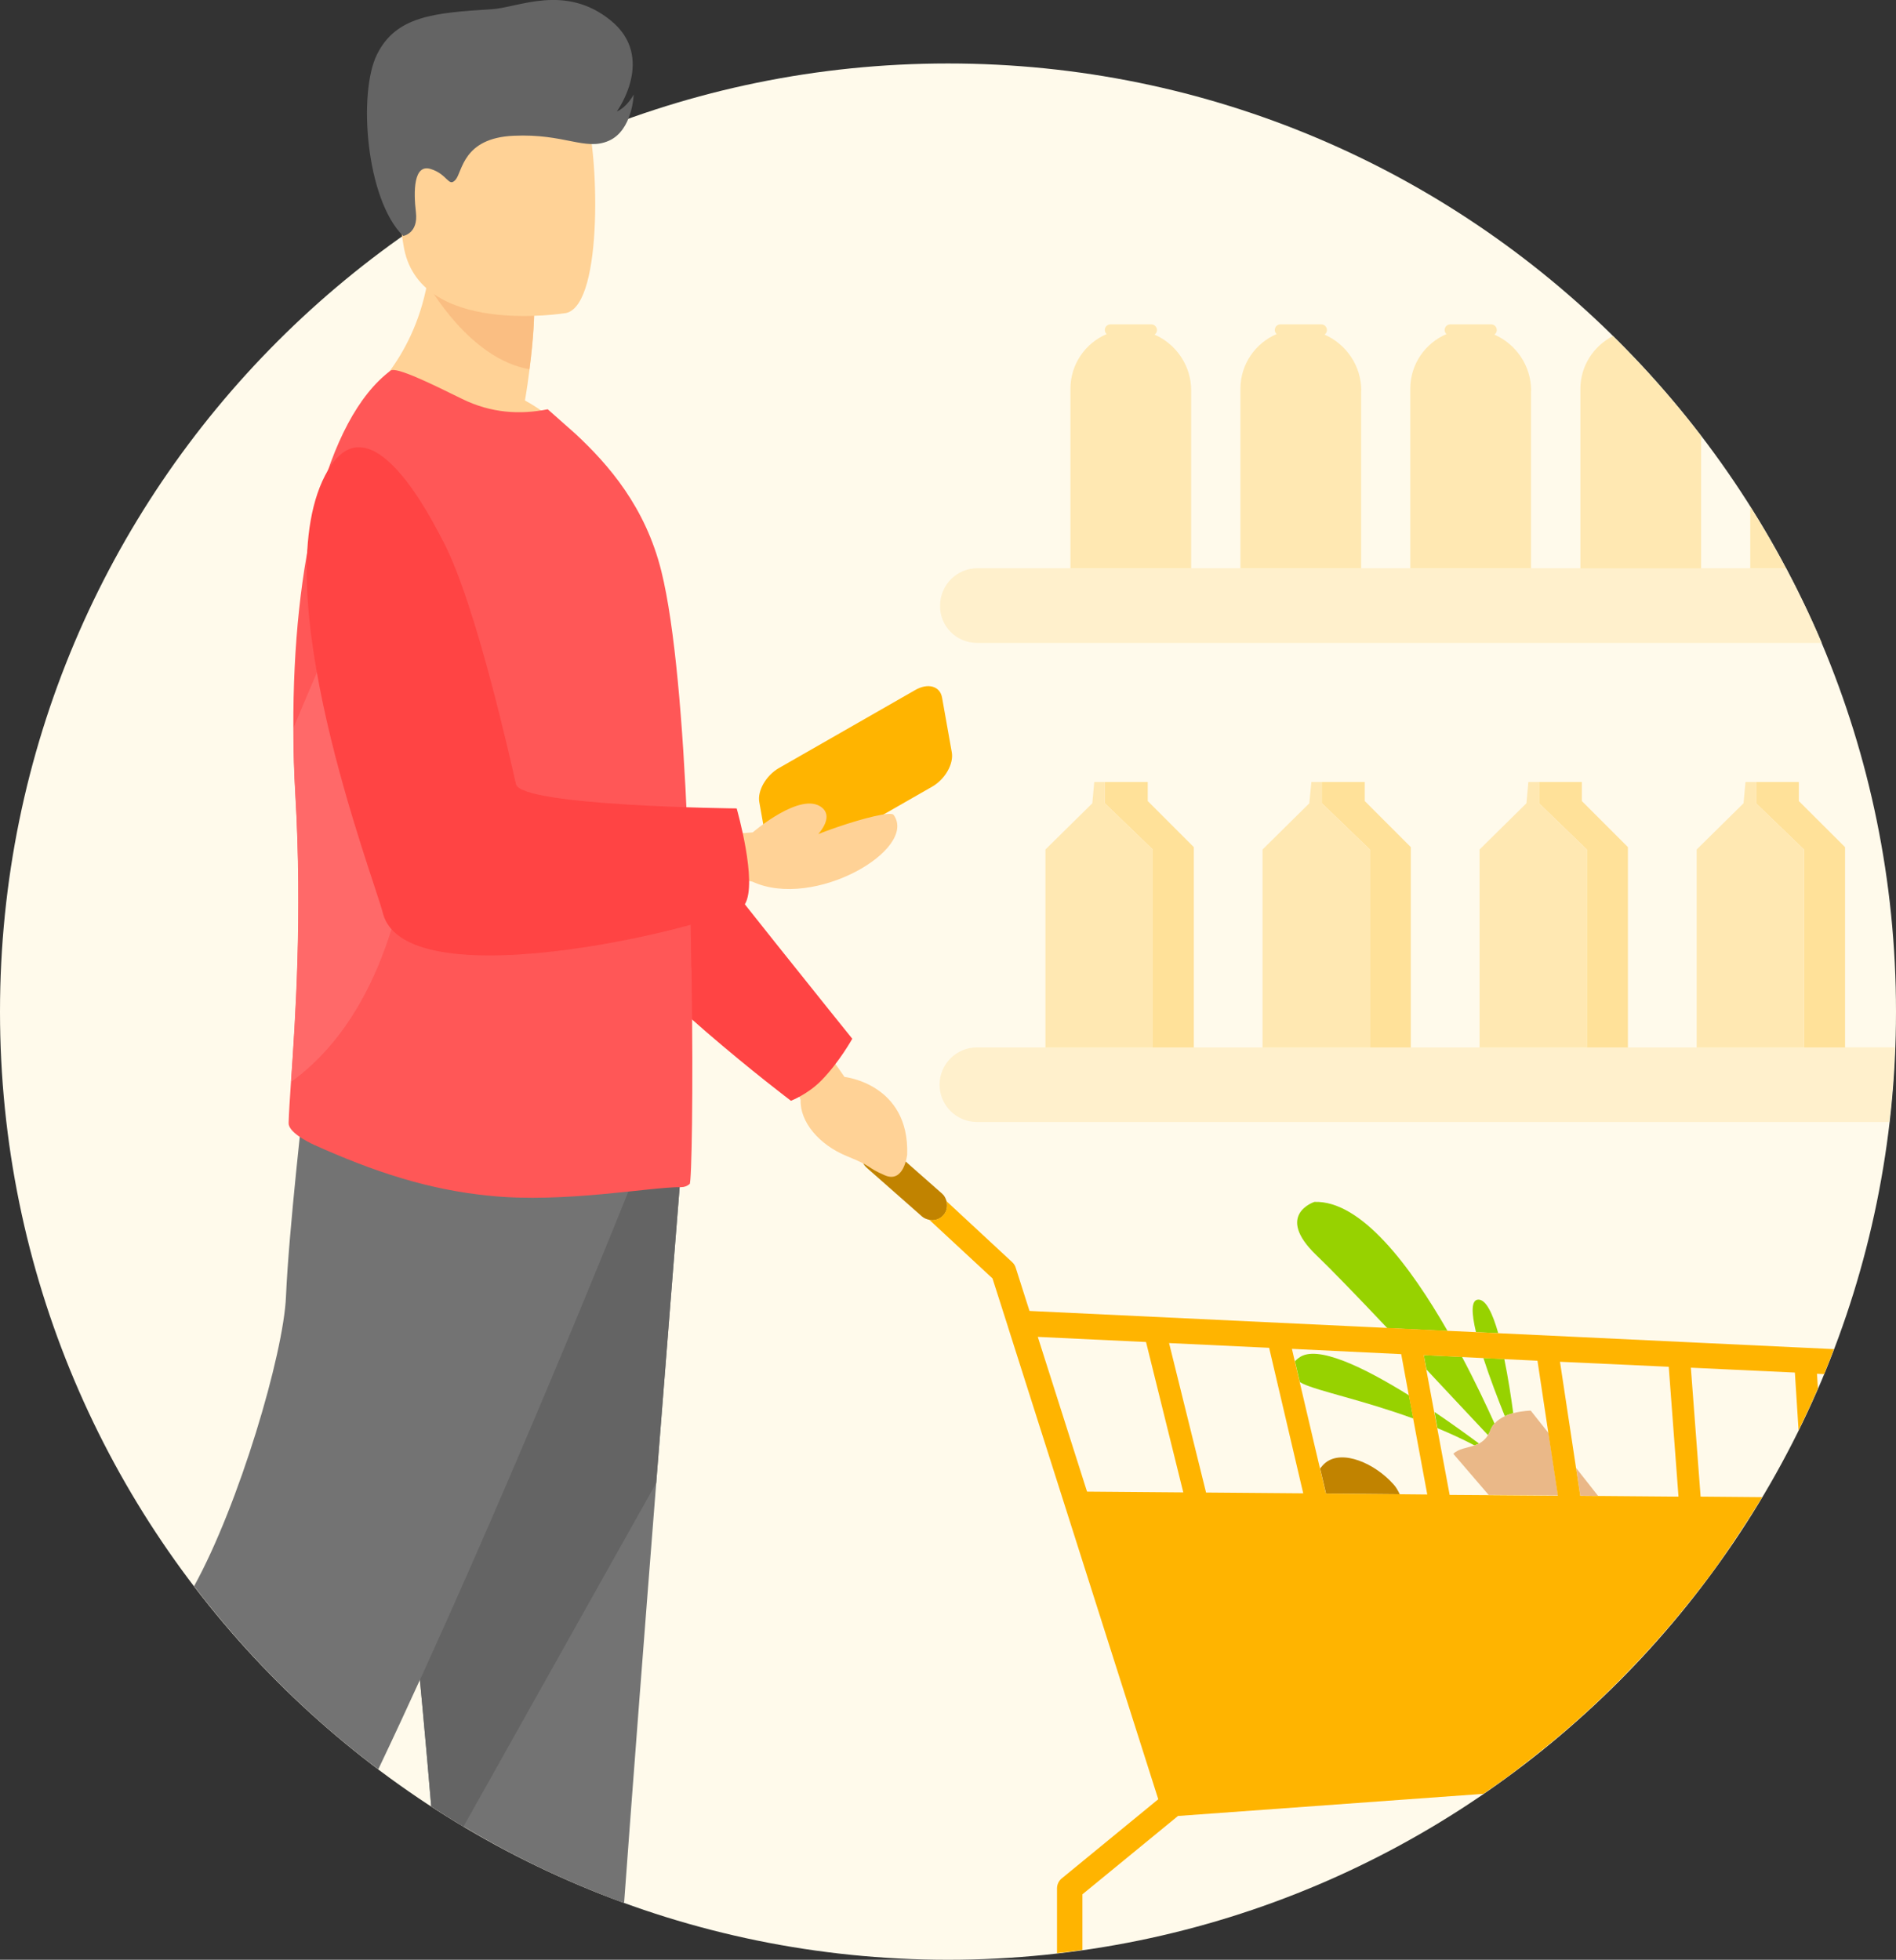 <svg xmlns="http://www.w3.org/2000/svg" xmlns:xlink="http://www.w3.org/1999/xlink" version="1.1" id="Layer_1" x="0px" y="0px" style="enable-background:new 0 0 216 216;" xml:space="preserve" viewBox="36 31.18 144 148.82">
<rect x="36" y="31.18" width="144" height="148.82" fill="#333333" stroke="none"/>
<style type="text/css">
	.st0{fill:#FFFAEB;}
	.st1{fill:#FFE199;}
	.st2{fill:#FFB400;}
	.st3{fill:#646464;}
	.st4{fill:#FFCA4C;}
	.st5{fill:none;stroke:#FFB400;stroke-width:1.905;stroke-linecap:round;stroke-linejoin:round;stroke-miterlimit:10;}
	.st6{fill:#FFFFFF;}
	.st7{fill:#FFFFFF;stroke:#FFCA4C;stroke-width:1.905;stroke-linecap:round;stroke-linejoin:round;stroke-miterlimit:10;}
	.st8{fill:none;stroke:#FFE199;stroke-width:1.905;stroke-linecap:round;stroke-linejoin:round;stroke-miterlimit:10;}
	.st9{fill:#FDEDBF;}
	.st10{fill:#C5C5C5;}
	.st11{fill:#F2F2F2;}
	.st12{fill:#FFE8B2;}
	.st13{fill:#FFF0CC;}
	.st14{fill:#FFF7E5;}
	.st15{fill:#FFD166;}
	.st16{fill:#FFC233;}
	.st17{fill:#FFD980;}
	.st18{fill:#C1E6FA;}
	.st19{fill:#D4EDFB;}
	.st20{fill:#FDD094;}
	.st21{fill:#006EE8;}
	.st22{fill:#737373;}
	.st23{fill:#007CFF;}
	.st24{fill:#197DEA;}
	.st25{opacity:0.1;}
	.st26{opacity:0.2;}
	.st27{fill:#FFCC54;}
	.st28{fill:#E7DCEE;}
	.st29{fill:#7D39AD;}
	.st30{fill:#EBF9FF;}
	.st31{fill:#97D200;}
	.st32{fill:#E2EFD1;}
	.st33{fill:#00A0B5;}
	.st34{fill:#BEECF0;}
	.st35{fill:#FF4444;}
	.st36{fill:#FFE6E6;}
	.st37{fill:#C18300;}
	.st38{fill:#F3E6CF;}
	.st39{fill:#008000;}
	.st40{fill:#006EE9;}
	.st41{fill:#EAB888;}
	.st42{fill:#FFD296;}
	.st43{fill:#FF5757;}
	.st44{fill:#FF6969;}
	.st45{fill:#FABE82;}
	.st46{fill:#FAFAFA;}
	.st47{fill:#C8C8C8;}
	.st48{fill:#A1D619;}
	.st49{fill:#FF9C6A;}
	.st50{fill:#66B366;}
	.st51{fill:#FDB002;}
	.st52{fill:#FFB300;}
	.st53{fill:#FF735D;}
	.st54{fill:#E1E1E1;}
	.st55{opacity:0.15;fill:#FFFFFF;}
	.st56{fill:#F4F4F4;}
	.st57{fill:#ECDAB2;}
	.st58{fill:#33B3C4;}
</style>
<g>
	<path class="st0" d="M108,180L108,180c-39.76,0-72-32.24-72-72v0c0-39.76,32.24-72,72-72h0c39.76,0,72,32.24,72,72v0   C180,147.76,147.76,180,108,180z"/>
	<g>
		<g>
			<g>
				<path class="st31" d="M141.36,132.03l4.58,0.22c-2.84-4.95-6.57-9.92-10.11-9.8c0,0-3.04,0.97,0.13,4.03      C137.05,127.52,139.12,129.66,141.36,132.03z"/>
				<path class="st31" d="M144.14,134.09l0.2,1.09c1.8,1.92,3.49,3.73,4.67,4.98c0.06-0.11,0.13-0.21,0.18-0.35      c0.07-0.2,0.18-0.38,0.32-0.53c-0.62-1.37-1.46-3.16-2.47-5.06L144.14,134.09z"/>
				<path class="st31" d="M145.17,139.63c0.94,0.39,1.88,0.82,2.82,1.31c0.12-0.04,0.23-0.09,0.34-0.14      c-0.92-0.68-2.09-1.53-3.38-2.4L145.17,139.63z"/>
				<path class="st31" d="M134.65,134.29c0,0-0.15,0.1-0.3,0.26l0.37,1.58c0.07,0.04,0.14,0.08,0.22,0.12      c1.18,0.57,4.56,1.25,8.4,2.65l-0.33-1.76C139.6,135.02,135.99,133.25,134.65,134.29z"/>
				<path class="st31" d="M149.79,132.42c-0.42-1.49-0.93-2.56-1.51-2.55c-0.57,0.01-0.52,1.04-0.18,2.47L149.79,132.42z"/>
				<path class="st31" d="M150.25,134.38l-1.59-0.08c0.49,1.52,1.12,3.15,1.63,4.42c0.21-0.1,0.43-0.17,0.64-0.23      C150.77,137.28,150.54,135.79,150.25,134.38z"/>
			</g>
			<g>
				<path class="st41" d="M152.26,138.3c0,0-0.63,0.01-1.32,0.19c-0.21,0.06-0.43,0.13-0.64,0.23c-0.3,0.14-0.58,0.32-0.79,0.56      c-0.14,0.15-0.25,0.33-0.32,0.53c-0.05,0.14-0.11,0.24-0.18,0.35c-0.18,0.3-0.42,0.5-0.68,0.64c-0.11,0.06-0.22,0.1-0.34,0.14      c-0.58,0.2-1.22,0.25-1.61,0.64l2.68,3.12l5.27,0.04l-0.72-4.74C152.8,138.99,152.26,138.3,152.26,138.3z"/>
				<path class="st41" d="M155.7,142.65l0.32,2.11l1.35,0.01C156.83,144.08,156.26,143.36,155.7,142.65z"/>
			</g>
			<g>
				<path class="st37" d="M141.82,143.88c-1.4-1.57-3.84-2.64-5.13-1.64c-0.14,0.11-0.29,0.27-0.43,0.45l0.45,1.91l5.6,0.05      C142.17,144.36,142.02,144.09,141.82,143.88z"/>
				<path class="st37" d="M107.56,121.83l-4.21-3.71c-0.48-0.42-1.21-0.38-1.63,0.1c-0.42,0.48-0.38,1.21,0.1,1.63l4.21,3.71      c0.16,0.14,0.36,0.21,0.55,0.25c0.07,0.01,0.14,0.04,0.21,0.04c0.32,0,0.64-0.13,0.87-0.39c0.27-0.3,0.33-0.7,0.23-1.06      C107.83,122.19,107.74,121.99,107.56,121.83z"/>
			</g>
			<path class="st2" d="M175.28,133.63l-25.5-1.21l-1.68-0.08l-2.16-0.1l-4.58-0.22l-27.17-1.29l-1.05-3.29     c-0.05-0.16-0.14-0.3-0.26-0.41l-5-4.64c0.1,0.36,0.04,0.76-0.23,1.06c-0.23,0.26-0.55,0.39-0.87,0.39     c-0.07,0-0.14-0.02-0.21-0.04l4.81,4.46l1.17,3.66c0,0.02,0.01,0.03,0.01,0.04l11.41,35.85l-7.34,6.02     c-0.22,0.18-0.35,0.46-0.35,0.75v4.92c0.65-0.07,1.29-0.15,1.93-0.25v-4.22l7.26-5.95l23.19-1.68c0.88-0.6,1.75-1.22,2.59-1.86     c0.13-0.09,0.25-0.2,0.37-0.29c1.78-1.36,3.5-2.8,5.15-4.32c0.06-0.05,0.11-0.11,0.17-0.16c0.44-0.41,0.88-0.83,1.31-1.25     c0.73-0.71,1.44-1.44,2.14-2.18c0.54-0.57,1.07-1.15,1.58-1.73c0.73-0.82,1.44-1.66,2.13-2.52c0.52-0.64,1.03-1.29,1.53-1.95     c1.12-1.49,2.16-3.04,3.17-4.61c0.35-0.55,0.7-1.1,1.04-1.66l-4.68-0.04l-0.74-9.79l7.9,0.37l0.28,4.38     c0.51-1.04,1-2.1,1.47-3.17L174,135.5l0.54,0.03C174.8,134.9,175.04,134.27,175.28,133.63z M162.74,134.97l0.74,9.86l-6.11-0.05     l-1.35-0.01l-0.32-2.11l-1.22-8.07L162.74,134.97z M144.14,134.09l2.89,0.14l1.63,0.08l1.59,0.08l2.52,0.12l0.83,5.51l0.72,4.74     l-5.27-0.04l-2.95-0.02l-0.94-5.05l-0.23-1.22l-0.6-3.23L144.14,134.09z M142.42,134.01l0.58,3.14l0.33,1.76l1.07,5.76l-2.1-0.02     l-5.6-0.05l-0.45-1.91l-1.54-6.56l-0.37-1.58l-0.22-0.94L142.42,134.01z M132.39,133.53l2.59,11.05l-7.38-0.06l-2.81-11.35     L132.39,133.53z M114.82,132.7l8.22,0.39l2.83,11.42l-7.31-0.06L114.82,132.7z"/>
		</g>
		<g>
			<path class="st22" d="M68.75,168.35c4.56,2.97,9.46,5.45,14.65,7.34c0.64-8.8,1.59-21.11,2.44-31.9     c1.01-12.87,1.87-23.59,1.87-23.59l-23.99-1.48C63.73,118.71,67.22,149.88,68.75,168.35z"/>
			<path class="st3" d="M68.75,168.35c0.81,0.53,1.62,1.04,2.45,1.54l14.64-26.1c1.01-12.87,1.87-23.59,1.87-23.59l-23.99-1.48     C63.73,118.71,67.22,149.88,68.75,168.35z"/>
			<path class="st22" d="M57.72,129.63c-0.18,4.39-3.58,15.84-6.98,22c4.01,5.25,8.71,9.94,13.99,13.91     c9.17-19.26,19.07-44.07,19.07-44.07l-24.69-7C59.1,114.47,57.94,124.54,57.72,129.63z"/>
			<g>
				<g id="man_00000016073045580525095070000006522079268794718629_">
					<path class="st42" d="M98.77,111l1.37,1.96c0,0,4.93,0.52,4.76,5.89c0,0-0.23,2.22-1.7,1.58c-1.47-0.64-0.8-0.61-2.89-1.46       c-2.09-0.85-3.57-2.6-3.5-4.26l-0.68-1.73L98.77,111z"/>
					<path class="st42" d="M63.44,61.68c0,0,10.46,5.15,16.51,3.24c0,0-1.49-1.9-4.08-3.33c0.15-0.87,0.26-1.66,0.35-2.37       c0.34-2.61,0.35-4.1,0.35-4.1l-2.48-2l-5.37-4.33c0.05,1.41-0.06,2.71-0.27,3.88v0c0,0,0,0,0,0c0,0,0,0,0,0       C67.34,58.75,63.44,61.68,63.44,61.68z"/>
					<path class="st35" d="M98.4,113.21c1.34-1.37,2.33-3.15,2.33-3.15S89.37,95.96,88.45,94.5c-0.92-1.46-7.81-24.91-7.81-24.91       l-17.43-3.53c0,0,14.55,30.01,16.96,33.67c3.98,6.05,15.9,15.04,15.9,15.04S97.35,114.29,98.4,113.21z"/>
					<path class="st43" d="M88.38,121.09c-0.18,0.15-0.39,0.24-0.64,0.24c-2.27-0.03-8.89,1.23-14.49,0.66       c-4.72-0.45-8.9-1.85-13.39-3.87c-0.6-0.27-1.97-1-1.94-1.67c0.02-0.73,0.09-1.79,0.18-3.12c0.32-4.63,0.87-12.6,0.33-21.8       c-0.1-1.71-0.15-3.41-0.15-5.08c-0.05-12.46,2.43-23.42,7.39-27.13c0.42-0.3,3.03,0.97,5.42,2.15       c2.21,1.09,4.42,1.21,6.51,0.79l2.09,1.85c2.54,2.36,5.33,5.57,6.54,10.45c1.03,4.15,1.64,11.63,1.97,19.38       c0.15,3.51,0.27,7.06,0.3,10.42v0.12c0.03,0.33,0.03,0.7,0.03,1.03C88.66,114.13,88.53,120.97,88.38,121.09z"/>
					<path class="st44" d="M58.11,113.34c0.32-4.63,0.87-12.6,0.33-21.8c-0.1-1.71-0.15-3.41-0.15-5.08       c2.07-5.02,3.76-8.66,3.76-8.66h5.21C67.26,77.8,71.08,103.91,58.11,113.34z"/>
					<path class="st2" d="M106.81,90.91l-10.36,5.93c-0.97,0.56-1.89,0.3-2.04-0.58l-0.74-4.16c-0.16-0.87,0.51-2.03,1.48-2.59       l10.36-5.93c0.97-0.56,1.89-0.3,2.04,0.58l0.74,4.16C108.44,89.19,107.78,90.35,106.81,90.91z"/>
					<path class="st42" d="M91.2,94.53l1.97-0.14c0,0,3.66-3.16,5.25-1.89c1.58,1.26-2.62,4.27-2.77,3.44       c-0.14-0.77,7.82-3.44,8.22-2.88c1.87,2.6-6.02,7.24-10.73,5.07l-1.53-0.32L91.2,94.53z"/>
					<path class="st35" d="M92.57,99.85c1-1.63-0.62-7.28-0.62-7.28s-16.37-0.16-16.76-1.84c-0.39-1.68-3.04-13.7-5.52-18.42       c-0.87-1.66-5.5-10.95-8.75-5.44c-5.14,8.69,3.5,31.02,4.15,33.62C66.83,107.52,91.79,101.13,92.57,99.85z"/>
					<path class="st45" d="M68.44,52.68C68.44,52.68,68.44,52.68,68.44,52.68C68.44,52.69,68.44,52.69,68.44,52.68       c0.11,0.19,3.22,5.76,7.77,6.54c0.34-2.61,0.35-4.1,0.35-4.1l-2.48-2c-1.48-0.85-2.81-1.4-3.31-1.3       C69.16,52.18,68.48,52.65,68.44,52.68L68.44,52.68C68.44,52.68,68.44,52.68,68.44,52.68z"/>
					<path class="st42" d="M79,54.95c0,0-11.3,1.88-12.36-5.18c-1.06-7.06-3.23-11.57,3.94-13.07c7.17-1.5,8.98,0.98,9.91,3.25       C81.41,42.23,81.91,54.28,79,54.95z"/>
					<path class="st3" d="M66.62,49.1c0,0,1.16-0.19,0.97-1.79c-0.19-1.6-0.18-3.69,1.11-3.3c1.3,0.39,1.36,1.43,1.9,0.82       c0.53-0.61,0.54-3.17,4.41-3.34c3.87-0.18,5.44,1.17,7.23,0.38c1.8-0.79,1.89-3.51,1.89-3.51s-0.51,0.97-1.28,1.28       c0,0,3-4.1-0.47-6.91c-3.47-2.81-7.01-0.97-9.02-0.85c-4.43,0.27-7.29,0.53-8.73,3.44C63.19,38.22,63.78,46.3,66.62,49.1z"/>
				</g>
			</g>
		</g>
		<g>
			<g>
				<path class="st13" d="M110.2,80h64.16c-0.82-1.94-1.73-3.82-2.71-5.67h-2.71h-3.73h-9.17h-3.73h-9.17h-3.73h-9.17h-3.73h-9.17      h-7.11c-0.78,0-1.49,0.32-2,0.83c-0.51,0.51-0.83,1.22-0.83,2C107.36,78.73,108.64,80,110.2,80z"/>
				<path class="st13" d="M176.13,110.72h-3.12h-8.15h-5.22h-3.12h-8.15h-5.22h-3.12h-8.15h-5.22h-3.12h-8.15h-5.2      c-0.78,0-1.49,0.32-2,0.83c-0.51,0.51-0.83,1.22-0.83,2c0,1.56,1.27,2.83,2.83,2.83h69.3c0.22-1.87,0.36-3.76,0.43-5.67H176.13z      "/>
			</g>
			<g>
				<polygon class="st1" points="123.17,90.56 119.91,90.56 119.91,92.18 123.55,95.69 123.55,110.72 126.67,110.72 126.67,95.51       123.17,92.01     "/>
				<polygon class="st1" points="139.65,90.56 136.4,90.56 136.4,92.18 140.04,95.69 140.04,110.72 143.15,110.72 143.15,95.51       139.65,92.01     "/>
				<polygon class="st1" points="156.14,90.56 152.89,90.56 152.89,92.18 156.52,95.69 156.52,110.72 159.64,110.72 159.64,95.51       156.14,92.01     "/>
				<polygon class="st1" points="172.62,92.01 172.62,90.56 169.37,90.56 169.37,92.18 173.01,95.69 173.01,110.72 176.13,110.72       176.13,95.51     "/>
			</g>
			<g>
				<path class="st12" d="M123.69,56.59c0.11-0.08,0.18-0.2,0.18-0.35c0-0.23-0.19-0.43-0.43-0.43h-3.1c-0.23,0-0.43,0.19-0.43,0.43      c0,0.12,0.05,0.23,0.14,0.31c-1.62,0.69-2.75,2.29-2.75,4.15v13.63h9.17V60.86C126.48,58.95,125.33,57.31,123.69,56.59z"/>
				<path class="st12" d="M139.39,60.86c0-1.91-1.15-3.55-2.79-4.27c0.11-0.08,0.18-0.2,0.18-0.35c0-0.23-0.19-0.43-0.43-0.43h-3.1      c-0.24,0-0.43,0.19-0.43,0.43c0,0.12,0.05,0.23,0.14,0.31c-1.62,0.69-2.75,2.29-2.75,4.15v13.63h9.17V60.86z"/>
				<path class="st12" d="M152.29,60.86c0-1.91-1.15-3.55-2.79-4.27c0.11-0.08,0.18-0.2,0.18-0.35c0-0.23-0.19-0.43-0.43-0.43h-3.1      c-0.23,0-0.43,0.19-0.43,0.43c0,0.12,0.05,0.23,0.14,0.31c-1.62,0.69-2.75,2.29-2.75,4.15v13.63h9.17V60.86z"/>
				<path class="st12" d="M165.2,64.29c-2.06-2.69-4.29-5.22-6.7-7.59c-1.46,0.75-2.47,2.26-2.47,4.01v13.63h9.17V64.29z"/>
				<path class="st12" d="M168.93,69.66v4.67h2.71C170.8,72.74,169.89,71.18,168.93,69.66z"/>
				<polygon class="st12" points="119.91,90.56 119.11,90.56 118.96,92.18 115.4,95.69 115.4,110.72 123.55,110.72 123.55,95.69       119.91,92.18     "/>
				<polygon class="st12" points="136.4,90.56 135.6,90.56 135.44,92.18 131.89,95.69 131.89,110.72 140.04,110.72 140.04,95.69       136.4,92.18     "/>
				<polygon class="st12" points="152.89,90.56 152.08,90.56 151.93,92.18 148.37,95.69 148.37,110.72 156.52,110.72 156.52,95.69       152.89,92.18     "/>
				<polygon class="st12" points="169.37,92.18 169.37,90.56 168.57,90.56 168.42,92.18 164.86,95.69 164.86,110.72 173.01,110.72       173.01,95.69     "/>
			</g>
		</g>
	</g>
</g>
</svg>